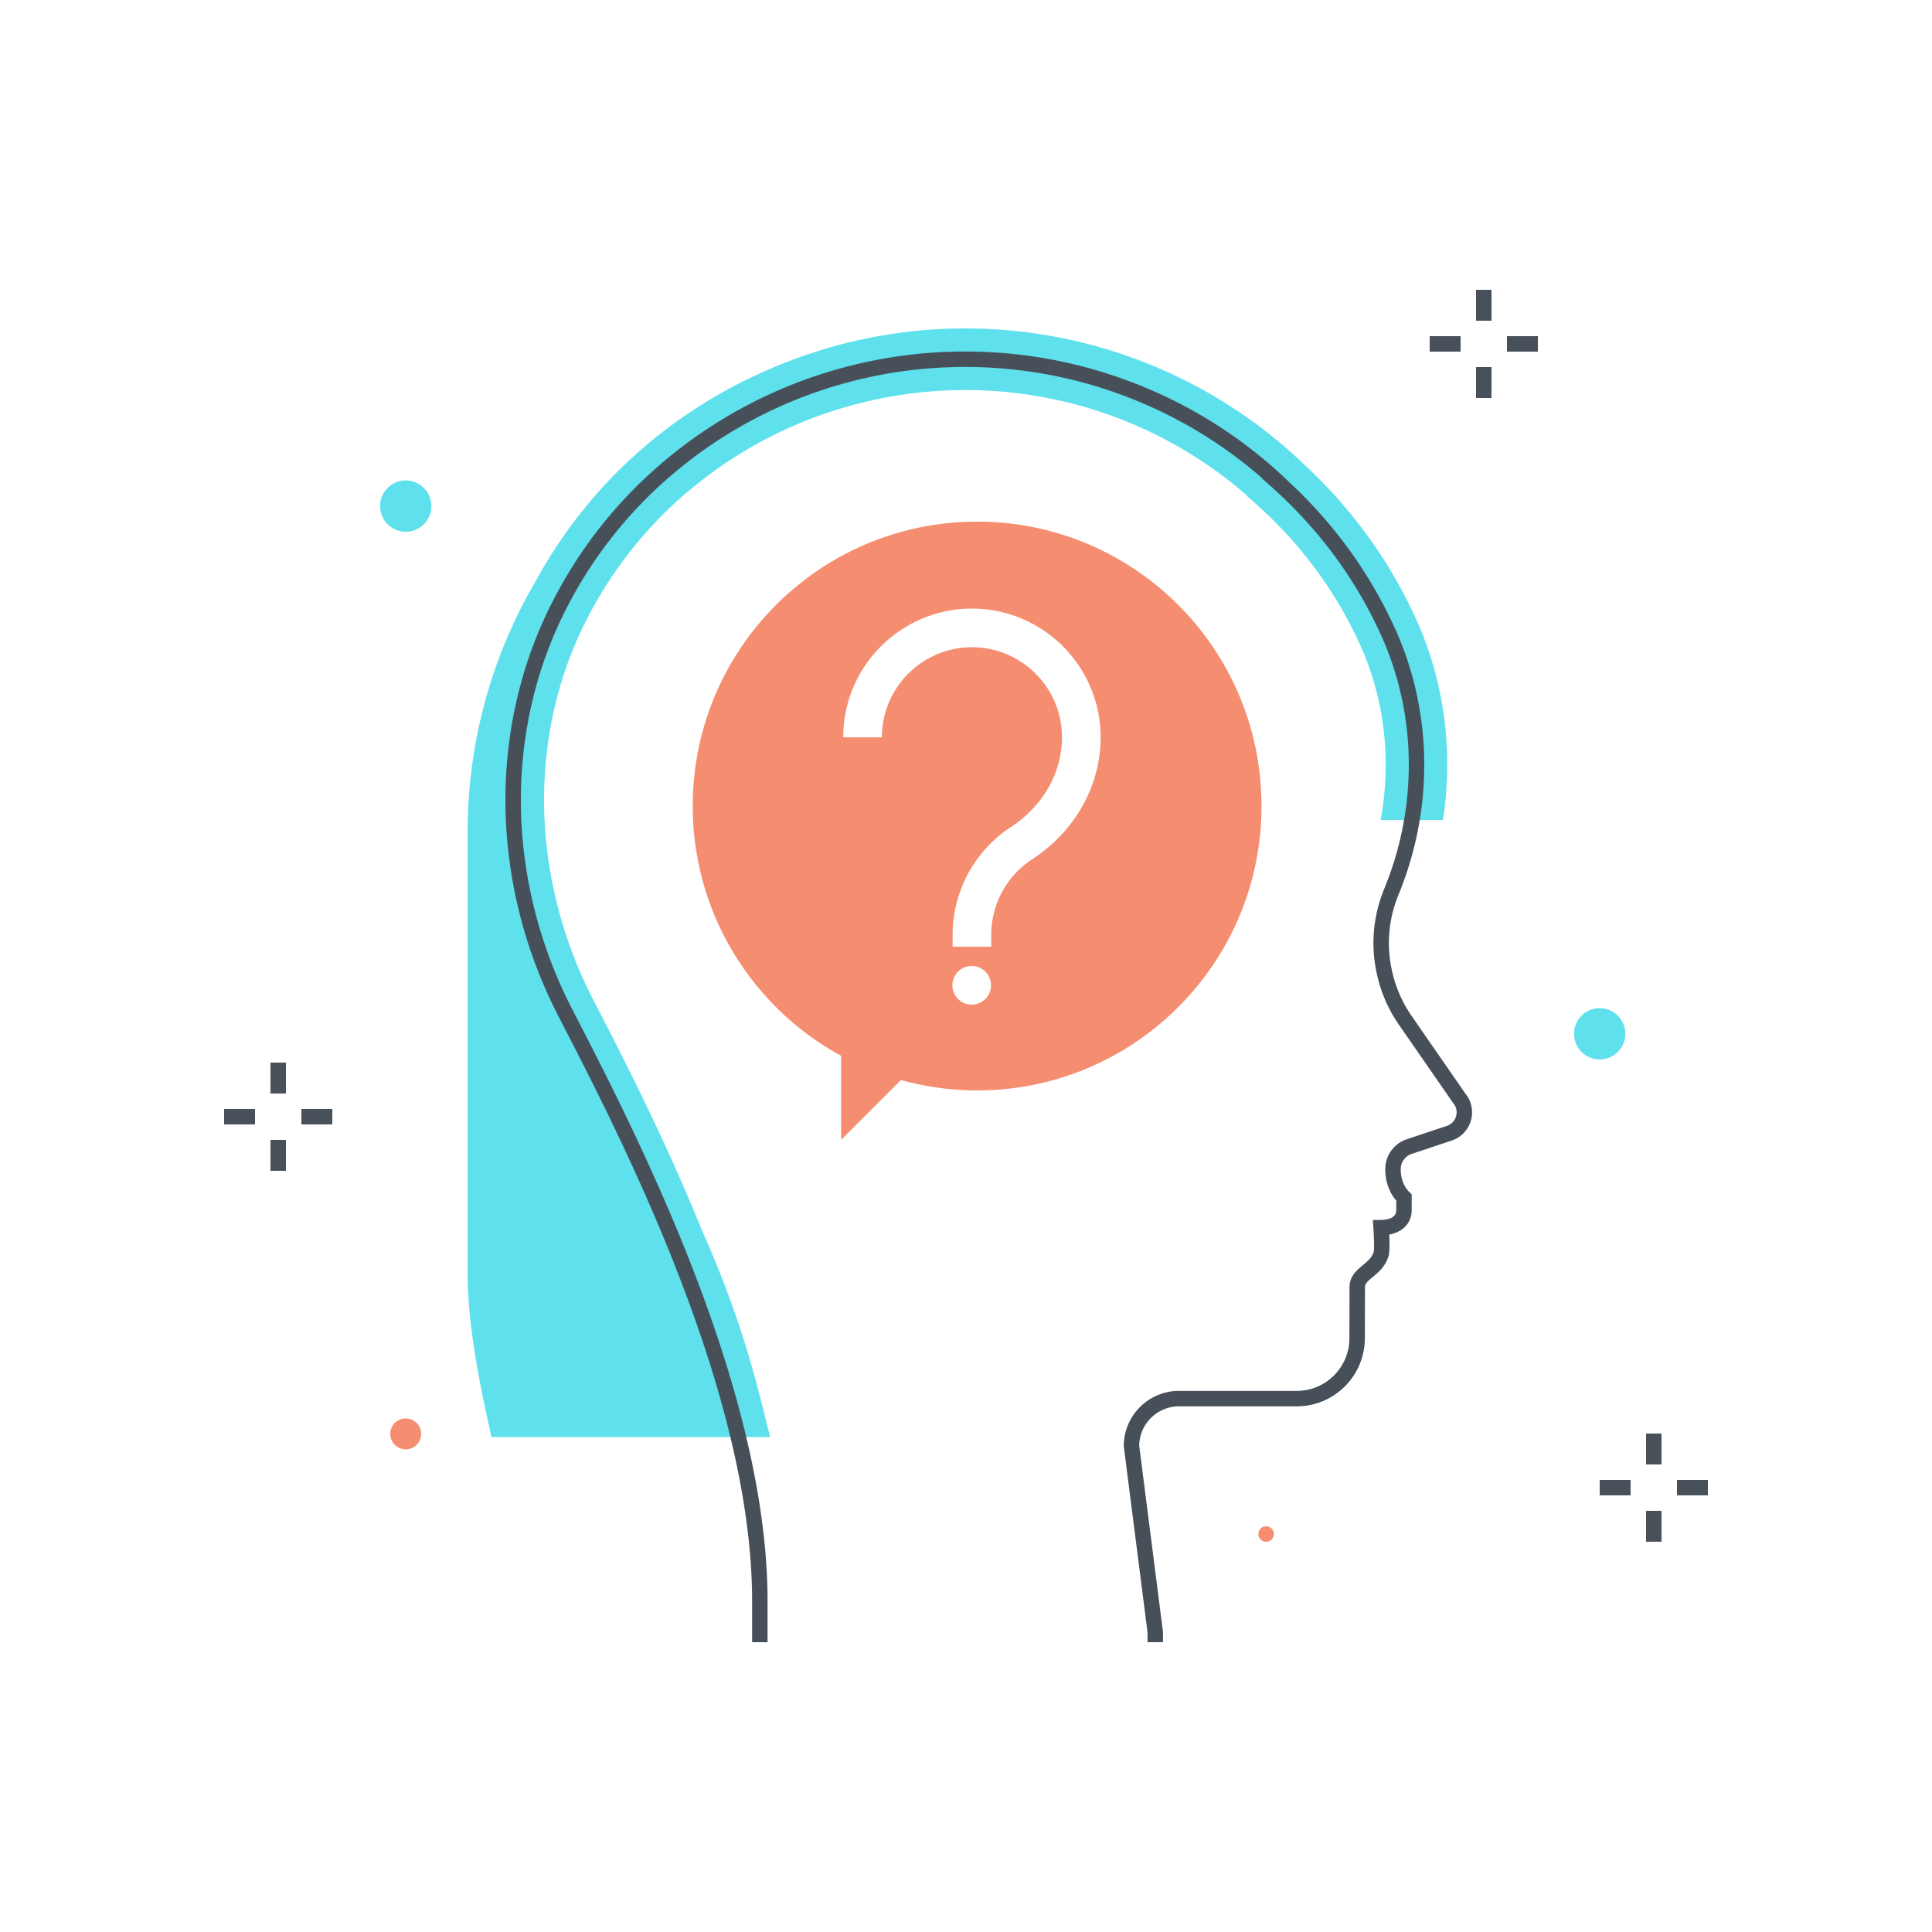 <?xml version="1.0" encoding="utf-8"?><svg xmlns="http://www.w3.org/2000/svg" width="250" height="250" viewBox="0 0 250 250"><g fill="none" fill-rule="evenodd"><path fill="#5FE0ED" d="M183.284 80.209c-3.43-7.592-8.318-14.355-14.531-20.102a60.618 60.618 0 0 0-2.312-2.123C154.929 47.999 140.17 42.5 124.881 42.5c-5.875 0-11.671.82-17.236 2.387l-.078.023a63.203 63.203 0 0 0-3.22 1.01c-.348.118-.694.238-1.039.361a63.98 63.98 0 0 0-2.208.848c-1.028.41-2.041.853-3.046 1.317-.212.099-.427.191-.638.292-5.143 2.444-9.979 5.56-14.341 9.343-5.564 4.826-10.162 10.558-13.713 17.037a64.058 64.058 0 0 0-8.847 32.559v57.234c0 8.843 2.991 20.14 3.051 21.043H99.65l-1.163-4.657a131.358 131.358 0 0 0-7.583-21.922c-4.848-11.96-10.243-22.466-13.953-29.651l-.231-.449a57.202 57.202 0 0 1-4.199-10.67c-3.68-12.99-2.579-26.753 3.398-38.452a54.21 54.21 0 0 1 4.258-6.975 53.307 53.307 0 0 1 8.366-9.175 55.564 55.564 0 0 1 2.849-2.293c.185-.14.369-.281.555-.419a55.813 55.813 0 0 1 2.913-2.01c.163-.105.33-.205.495-.308.961-.603 1.929-1.198 2.933-1.726.096-.05.189-.107.284-.158a56.226 56.226 0 0 1 3.837-1.867 56.373 56.373 0 0 1 3.328-1.352c.111-.04.223-.075.333-.115a55.995 55.995 0 0 1 3.303-1.07c.141-.041.28-.086.421-.125a55.8 55.8 0 0 1 3.505-.862c.198-.042.397-.081.596-.121a55.183 55.183 0 0 1 3.651-.621 55.758 55.758 0 0 1 7.335-.487c13.371 0 26.276 4.806 36.338 13.535l.162.141-.031.037.064.053.04.034a.12.12 0 0 0 .018.015l.011.009.031.027.05.043.029.025c.59.505 1.158 1.023 1.722 1.545 5.44 5.024 9.715 10.931 12.706 17.555 3.176 7.037 4.055 14.969 2.629 22.625h8.072c1.352-8.79.209-17.826-3.438-25.904"/><path fill="#475059" d="M99.323 212.5h-2v-5.312c-.01-27.177-16.91-59.9-25.032-75.626-8.888-17.209-9.191-37.274-.812-53.676 3.459-6.769 8.101-12.707 13.798-17.648 10.969-9.514 25.034-14.754 39.604-14.754 14.569 0 28.635 5.24 39.604 14.754a57.892 57.892 0 0 1 2.22 2.04c5.93 5.479 10.592 11.925 13.857 19.16 4.829 10.694 4.982 23.195.42 34.298a16.55 16.55 0 0 0-1.261 6.306c0 1.067.115 2.175.342 3.292a16.48 16.48 0 0 0 2.603 6.134l6.982 10.084c.521.618.837 1.491.837 2.388a3.836 3.836 0 0 1-2.627 3.645l-5.183 1.728a2.074 2.074 0 0 0-1.421 1.97c0 .846.195 2.05 1.128 2.982l.293.293v2.011c0 1.662-1.111 2.842-2.907 3.184.048 1.043.064 2.259-.081 2.759-.393 1.354-1.314 2.118-2.054 2.733-.713.591-1.003.875-1.005 1.299l-.017 6.646c-.013 4.846-3.96 8.789-8.799 8.789h-15.246a5.16 5.16 0 0 0-5.153 5.093l3.078 24.099v1.328h-2v-1.264l-3.078-24.102c0-3.945 3.209-7.154 7.153-7.154h15.246c3.739 0 6.79-3.048 6.799-6.795l.017-6.648c.005-1.401.96-2.193 1.727-2.83.612-.508 1.189-.987 1.412-1.752.069-.315.031-1.826-.05-3.032l-.071-1.052 1.055-.015c.901-.012 1.974-.246 1.974-1.286v-1.207c-.919-1.077-1.421-2.508-1.421-4.079a4.07 4.07 0 0 1 2.789-3.867l5.183-1.728a1.84 1.84 0 0 0 .832-2.927l-7.037-10.154a18.437 18.437 0 0 1-2.917-6.874 18.574 18.574 0 0 1-.383-3.691c0-2.408.474-4.785 1.412-7.066 4.352-10.596 4.21-22.52-.393-32.715-3.156-6.992-7.664-13.222-13.399-18.52a62.667 62.667 0 0 0-1.851-1.657l-.013-.011-.076-.065-.031-.026a7.48 7.48 0 0 1-.099-.085l.031-.037-.127-.111c-10.606-9.199-24.206-14.265-38.294-14.265-14.089 0-27.689 5.066-38.294 14.265a56.415 56.415 0 0 0-13.326 17.047c-8.087 15.828-7.785 35.211.807 51.848 8.194 15.866 25.245 48.881 25.255 76.543v5.313"/><path fill="#F58E70" d="M133.56 111.195a11.656 11.656 0 0 0-5.174 8.097 11.875 11.875 0 0 0-.117 1.668v1.538h-5v-1.538c0-.795.056-1.594.168-2.376a16.662 16.662 0 0 1 7.388-11.576c4.131-2.696 6.597-7.035 6.597-11.604 0-6.425-5.228-11.654-11.653-11.654-6.426 0-11.654 5.229-11.654 11.654h-5c0-9.183 7.471-16.654 16.654-16.654 9.182 0 16.653 7.471 16.653 16.654 0 6.264-3.313 12.167-8.862 15.791zm-7.82 18.803a2.5 2.5 0 0 1-2.5-2.5v-.001a2.5 2.5 0 1 1 5 0v.001a2.5 2.5 0 0 1-2.5 2.5zm.7-62.498c-20.324 0-36.8 16.476-36.8 36.8 0 13.948 7.761 26.083 19.2 32.325V147.5l7.745-7.745c3.138.87 6.44 1.345 9.855 1.345 20.324 0 36.8-16.476 36.8-36.8 0-20.324-16.476-36.8-36.8-36.8z"/><path fill="#48515A" d="M213 189.5h2v-4h-2zM213 199.5h2v-4h-2zM217 193.5h4v-2h-4zM207 193.5h4v-2h-4zM35 141.5h2v-4h-2zM35 151.5h2v-4h-2zM39 145.5h4v-2h-4zM29 145.5h4v-2h-4zM191 41.5h2v-4h-2zM191 51.5h2v-4h-2zM195 45.5h4v-2h-4zM185 45.5h4v-2h-4z"/><path fill="#5FE0ED" d="M210.317 133.773a3.317 3.317 0 1 1-6.634 0 3.317 3.317 0 0 1 6.634 0m-154.5-68.286a3.317 3.317 0 1 1-6.634 0 3.317 3.317 0 0 1 6.634 0"/><path fill="#F58E70" d="M164.835 198.5a1 1 0 1 1-2 0 1 1 0 0 1 2 0M54.5 185.5a2 2 0 1 1-3.999.001 2 2 0 0 1 3.999-.001"/></g></svg>